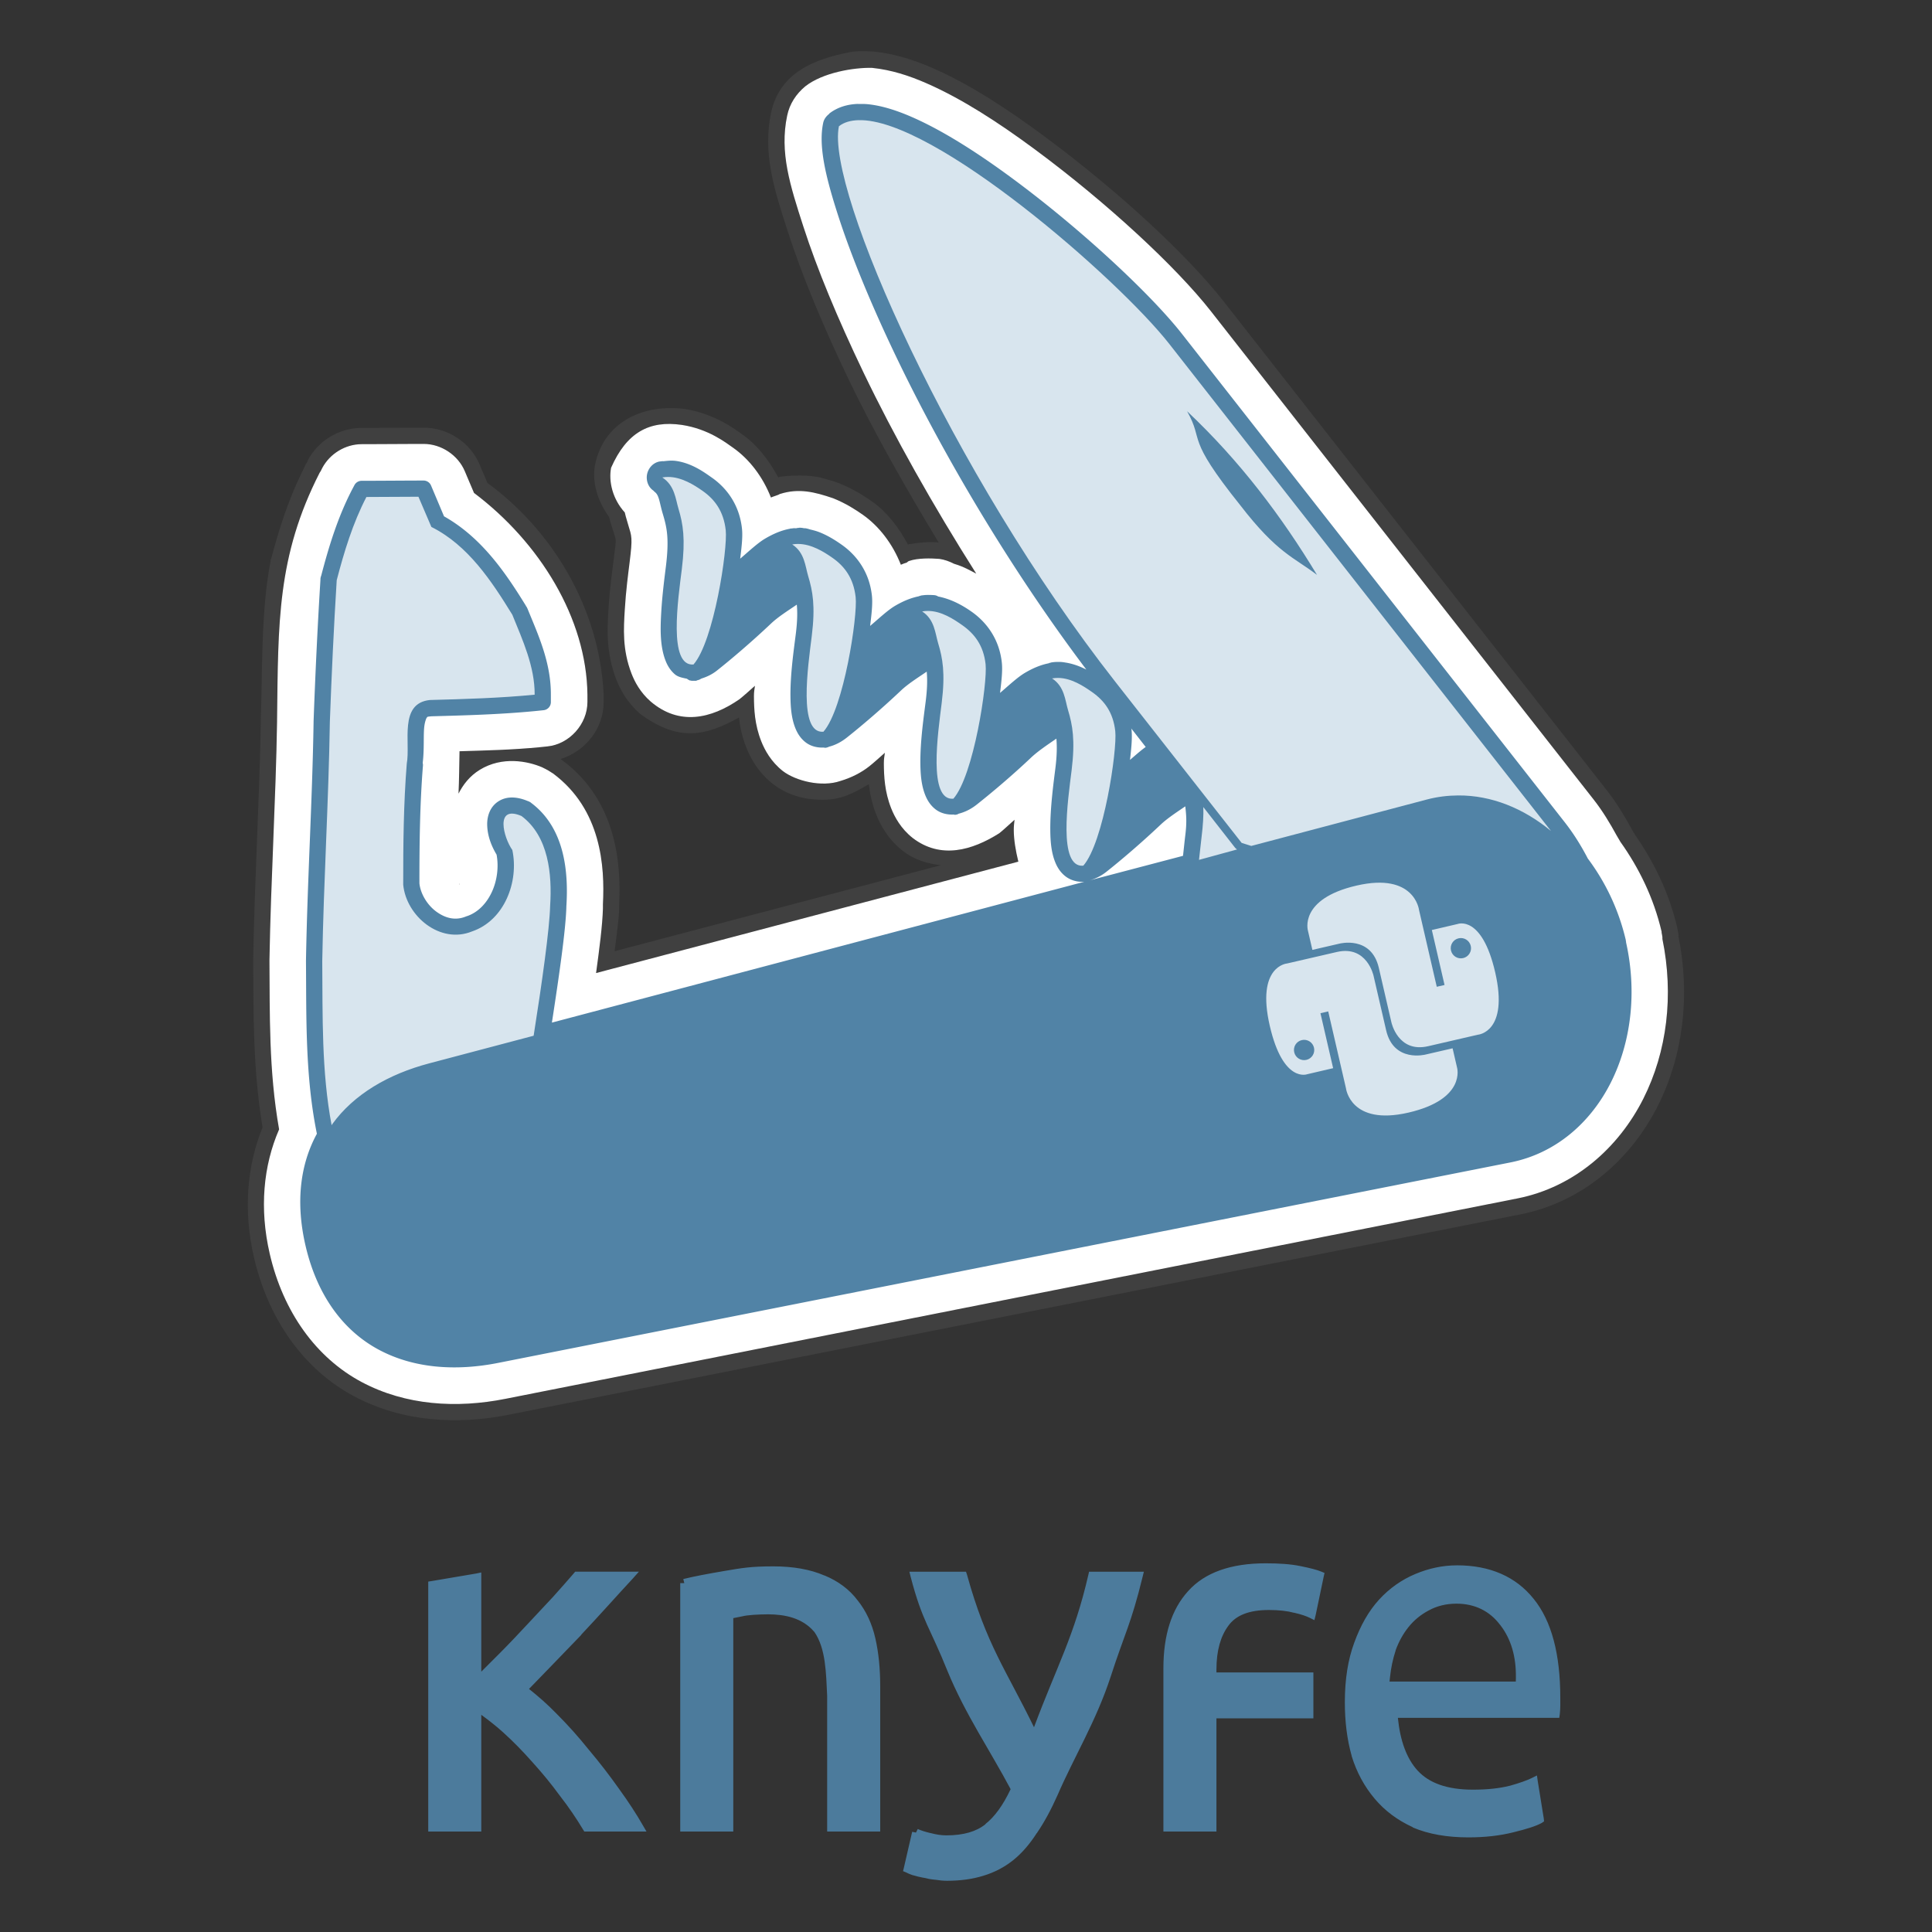 <?xml version="1.0" encoding="UTF-8" standalone="no"?>
<!-- Created with Inkscape (http://www.inkscape.org/) -->

<svg
   xmlns:dc="http://purl.org/dc/elements/1.1/"
   xmlns:cc="http://creativecommons.org/ns#"
   xmlns:rdf="http://www.w3.org/1999/02/22-rdf-syntax-ns#"
   xmlns:svg="http://www.w3.org/2000/svg"
   xmlns="http://www.w3.org/2000/svg"
   xmlns:sodipodi="http://sodipodi.sourceforge.net/DTD/sodipodi-0.dtd"
   xmlns:inkscape="http://www.inkscape.org/namespaces/inkscape"
   width="256"
   height="256"
   id="svg2"
   version="1.1"
   inkscape:version="0.48.3.1 r9886"
   sodipodi:docname="New document 1">
  <rect width="100%" height="100%" fill="#333333" stroke="none"/>
  <defs
     id="defs4">
	
	
	
	
	
	
	
	
	
	
	
	
	
	
	
	
	
	
	
	
	
<clipPath
   clipPathUnits="userSpaceOnUse"
   id="clipPath5173">
  <path
     style="font-size:medium;font-style:normal;font-variant:normal;font-weight:normal;font-stretch:normal;text-indent:0;text-align:start;text-decoration:none;line-height:normal;letter-spacing:normal;word-spacing:normal;text-transform:none;direction:ltr;block-progression:tb;writing-mode:lr-tb;text-anchor:start;baseline-shift:baseline;color:#000000;fill:#3f6782;fill-opacity:1;fill-rule:nonzero;stroke:none;stroke-width:2;marker:none;visibility:visible;display:inline;overflow:visible;enable-background:accumulate;font-family:Sans;-inkscape-font-specification:Sans"
     d="m 544.97,331.919 c -1.364,0.044 -2.627,0.384 -3.646,1.19 -0.234,0.177 -0.401,0.442 -0.461,0.729 -0.625,2.957 0.307,7.416 2.226,13.357 1.919,5.941 4.926,13.251 8.751,21.226 7.651,15.949 18.637,34.601 31.052,50.436 l 7.254,9.289 c -1.667,1.036 -3.715,2.787 -5.796,4.76 0.16,-0.966 0.391,-2.021 0.499,-2.879 0.25,-1.979 0.346,-3.52 0.23,-4.568 -0.348,-3.163 -1.926,-5.342 -3.992,-6.794 -1.174,-0.825 -2.922,-1.973 -5.028,-2.265 -0.102,-0.013 -0.33,-0.063 -0.576,-0.077 -0.048,-0.003 -0.061,4.7e-4 -0.115,0 -0.639,-0.032 -0.998,0.077 -0.998,0.077 a 1.228,1.228 0 0 0 -0.23,0.038 c -1.067,0.197 -2.123,0.667 -3.339,1.382 -1.711,1.006 -3.911,2.874 -6.103,4.951 0.16,-0.966 0.391,-2.021 0.499,-2.879 0.25,-1.979 0.384,-3.52 0.269,-4.568 -0.348,-3.163 -1.964,-5.38 -4.03,-6.832 -1.174,-0.825 -2.883,-1.934 -4.99,-2.226 a 1.228,1.228 0 0 0 -0.038,-0.038 c -0.1,-0.013 -0.296,-0.025 -0.537,-0.038 -0.051,-0.003 -0.057,4.9e-4 -0.115,0 -0.644,-0.034 -1.036,0.077 -1.036,0.077 a 1.228,1.228 0 0 0 -0.192,0.038 c -1.067,0.197 -2.161,0.667 -3.378,1.382 -1.711,1.006 -3.911,2.836 -6.103,4.913 0.159,-0.96 0.391,-2.026 0.499,-2.879 0.25,-1.979 0.384,-3.482 0.269,-4.529 -0.348,-3.163 -1.964,-5.38 -4.03,-6.832 -0.812,-0.571 -1.87,-1.232 -3.109,-1.727 -0.409,-0.164 -0.825,-0.289 -1.228,-0.384 -0.191,-0.045 -0.396,-0.118 -0.653,-0.154 a 1.228,1.228 0 0 0 -0.038,0 c -0.122,-0.015 -0.323,-0.074 -0.653,-0.077 l 0,0.038 c -0.639,-0.032 -0.998,0.077 -0.998,0.077 a 1.228,1.228 0 0 0 -0.23,0 c -1.067,0.197 -2.161,0.667 -3.378,1.382 -1.711,1.006 -3.911,2.874 -6.103,4.951 0.159,-0.96 0.391,-2.026 0.499,-2.879 0.25,-1.979 0.384,-3.482 0.269,-4.529 -0.348,-3.163 -1.926,-5.38 -3.992,-6.832 -1.133,-0.796 -2.844,-1.994 -4.875,-2.303 -0.532,-0.081 -1.116,-0.022 -1.689,0.038 -0.013,8.9e-4 -0.025,-8.7e-4 -0.038,0 -0.143,0.016 -0.277,-0.027 -0.422,0 a 1.228,1.228 0 0 0 -0.422,2.265 c 0.007,0.006 0.031,-0.006 0.038,0 1.323,0.896 1.315,2.354 1.842,4.107 0.653,2.172 1.049,4.134 0.499,8.559 -0.21,1.688 -0.545,4.213 -0.691,6.717 -0.146,2.504 -0.154,4.96 0.576,6.832 0.228,0.585 0.536,1.137 1.036,1.574 0.5,0.437 1.184,0.696 1.881,0.691 -0.069,5.1e-4 0.027,0.021 0.269,0 a 1.228,1.228 0 0 0 0.115,0 c 1.4e-4,-3e-5 0.086,-0.049 0.154,-0.077 0.044,-0.007 0.013,0.015 0.077,0 0.091,-0.021 0.177,-0.126 0.269,-0.154 0.676,-0.202 1.35,-0.494 2.034,-1.036 2.099,-1.661 5.129,-4.218 8.137,-7.063 1.577,-1.492 3.569,-2.842 5.642,-4.184 0.359,1.682 0.566,3.513 0.154,6.832 -0.28,2.252 -0.835,5.984 -0.806,9.212 0.015,1.614 0.158,3.128 0.653,4.376 0.247,0.624 0.594,1.212 1.151,1.65 0.557,0.438 1.327,0.641 2.073,0.576 a 1.228,1.228 0 0 0 0.038,0 c 0.171,-0.019 0.242,-0.058 0.307,-0.077 0.765,-0.177 1.526,-0.575 2.303,-1.19 2.099,-1.661 5.129,-4.218 8.137,-7.063 1.577,-1.492 3.569,-2.842 5.642,-4.184 0.359,1.682 0.566,3.552 0.154,6.871 -0.28,2.252 -0.835,5.984 -0.806,9.212 0.015,1.614 0.158,3.089 0.653,4.337 0.247,0.624 0.594,1.212 1.151,1.65 0.557,0.438 1.327,0.641 2.073,0.576 a 1.228,1.228 0 0 0 0.038,0 c 0.15,-0.017 0.207,-0.059 0.269,-0.077 0.765,-0.177 1.564,-0.575 2.341,-1.19 2.099,-1.661 5.129,-4.179 8.137,-7.024 1.578,-1.493 3.568,-2.88 5.642,-4.222 0.359,1.682 0.528,3.552 0.115,6.871 -0.28,2.252 -0.797,5.984 -0.768,9.212 0.015,1.614 0.158,3.089 0.653,4.337 0.247,0.624 0.594,1.212 1.151,1.65 0.557,0.438 1.327,0.679 2.073,0.614 0.171,-0.019 0.242,-0.058 0.307,-0.077 0.765,-0.177 1.526,-0.575 2.303,-1.19 2.099,-1.661 5.129,-4.218 8.137,-7.063 1.53,-1.447 3.48,-2.767 5.489,-4.069 l 0.269,0.384 c 0.286,1.558 0.41,3.343 0.038,6.333 -0.13,1.044 -0.307,2.433 -0.461,3.915 l -98.031,25.909 c 1.231,-7.843 2.327,-15.586 2.418,-19.23 1.8e-4,-0.007 -1.8e-4,-0.031 0,-0.038 0.315,-4.9 -0.182,-11.148 -4.836,-14.624 l -0.115,-0.077 -0.154,-0.077 c -1.197,-0.508 -2.291,-0.649 -3.224,-0.077 -0.933,0.572 -1.194,1.602 -1.19,2.457 0.007,1.554 0.642,3.1 1.382,4.261 0.864,4.226 -1.135,9.412 -5.297,10.824 l -0.038,0 -0.038,0.038 c -1.968,0.802 -3.972,0.328 -5.642,-0.883 -1.671,-1.211 -2.875,-3.192 -3.071,-5.182 -0.006,-6.055 0.059,-12.081 0.537,-18.079 l -0.038,0 c 0.327,-1.932 0.048,-4.112 0.23,-5.796 0.093,-0.859 0.271,-1.549 0.576,-1.958 0.305,-0.409 0.691,-0.671 1.612,-0.768 5.268,-0.141 10.545,-0.287 15.852,-0.806 l 1.113,-0.115 0,-1.113 c 0.024,-4.608 -1.902,-8.723 -3.455,-12.551 l -0.038,-0.077 -0.077,-0.115 c -3.082,-5.007 -6.668,-10.415 -12.321,-13.434 l -1.804,-4.261 -0.307,-0.729 -0.806,0 c -2.615,0.008 -5.253,0.03 -7.869,0.038 l -0.729,0 -0.345,0.653 c -2.131,4.113 -3.473,8.506 -4.606,12.858 l -0.038,0.115 0,0.115 c -0.442,7.131 -0.774,14.275 -1.036,21.418 l 0,0.038 c -0.187,12.042 -0.94,24.079 -1.152,36.195 l 0,0.038 c 0.075,8.656 -0.163,17.574 1.689,26.293 -2.516,4.365 -3.316,9.881 -1.804,16.428 1.702,7.373 5.496,12.303 10.479,14.969 4.982,2.667 11.046,3.106 17.234,1.881 l 153.111,-30.323 c 12.79,-2.532 19.91,-17.343 16.505,-32.088 l 0,-0.077 c -1.062,-4.553 -3.057,-8.64 -5.642,-12.052 -0.945,-1.813 -2.046,-3.598 -3.378,-5.297 l -57.882,-73.849 c -4.43,-5.65 -14.856,-15.474 -25.333,-23.222 -5.238,-3.874 -10.459,-7.219 -15.008,-9.212 -2.274,-0.997 -4.387,-1.645 -6.295,-1.842 -0.477,-0.05 -0.927,-0.053 -1.382,-0.038 z"
     id="path5175"
     inkscape:connector-curvature="0" />
</clipPath>
<filter
   inkscape:collect="always"
   id="filter5197"
   color-interpolation-filters="sRGB">
  <feGaussianBlur
     inkscape:collect="always"
     stdDeviation="3.876"
     id="feGaussianBlur5199" />
</filter>
</defs>
  <sodipodi:namedview
     id="base"
     pagecolor="#ffffff"
     bordercolor="#666666"
     borderopacity="1.0"
     inkscape:pageopacity="0.0"
     inkscape:pageshadow="2"
     inkscape:zoom="1.979899"
     inkscape:cx="192.22464"
     inkscape:cy="104.92293"
     inkscape:document-units="px"
     inkscape:current-layer="layer1"
     showgrid="false"
     showguides="true"
     inkscape:guide-bbox="true"
     inkscape:object-nodes="true"
     fit-margin-top="0"
     fit-margin-left="0"
     fit-margin-right="0"
     fit-margin-bottom="0"
     inkscape:window-width="1920"
     inkscape:window-height="1030"
     inkscape:window-x="0"
     inkscape:window-y="26"
     inkscape:window-maximized="1" />
  <g
     inkscape:label="Layer 1"
     inkscape:groupmode="layer"
     id="layer1"
     transform="translate(-189.404,-364.522)">
    <g
       transform="matrix(0.058,0.253,-0.253,0.058,392.559,456.242)"
       id="g4937"
       style="fill:#d8e5ee;fill-opacity:1;stroke:none" />
    <path
       style="font-size:medium;font-style:normal;font-variant:normal;font-weight:normal;font-stretch:normal;text-indent:0;text-align:start;text-decoration:none;line-height:normal;letter-spacing:normal;word-spacing:normal;text-transform:none;direction:ltr;block-progression:tb;writing-mode:lr-tb;text-anchor:start;baseline-shift:baseline;color:#000000;fill:#404040;fill-opacity:1;fill-rule:nonzero;stroke:none;stroke-width:4;marker:none;visibility:visible;display:inline;overflow:visible;enable-background:accumulate;font-family:Sans;-inkscape-font-specification:Sans"
       d="m 302.043,371.432 c -4.702,0.908 -9.279,2.671 -10.457,7.969 -1.167,5.524 0.452,10.367 2.219,15.837 1.843,5.707 4.601,12.373 8.07,19.603 3.29,6.859 7.441,14.191 11.903,21.554 -1.351,-0.094 -2.669,0.015 -3.934,0.235 -0.008,0.002 0.008,0.032 0,0.034 -0.04,0.01 -0.031,-0.01 -0.067,0 -0.018,0.005 -0.017,-0.005 -0.034,0 -0.017,0.005 -0.017,-0.005 -0.034,0 -1.238,-2.288 -2.79,-4.312 -4.741,-5.683 -0.982,-0.69 -2.453,-1.654 -4.371,-2.421 -0.709,-0.283 -1.375,-0.461 -1.95,-0.605 -1.056,-0.394 -3.319,-0.579 -5.85,-0.269 -0.118,0.022 -0.17,0.069 -0.269,0.101 -1.224,-2.279 -2.776,-4.301 -4.741,-5.683 -0.811,-0.57 -3.605,-2.773 -7.7,-3.396 -5.129,-0.662 -10.602,1.467 -11.836,7.397 -0.421,2.256 0.285,4.75 1.849,6.893 0.077,0.343 0.209,0.745 0.471,1.614 0.517,1.72 0.544,0.876 0.135,4.17 -0.175,1.406 -0.522,3.831 -0.672,6.422 -0.137,2.346 -0.409,5.655 1.042,9.381 0.48,1.231 1.394,2.991 3.127,4.506 5.071,3.764 8.698,2.973 13.113,0.505 0.14,1.222 0.411,2.544 0.975,3.968 0.535,1.349 1.521,3.254 3.497,4.808 2.022,1.59 4.368,2.111 6.422,2.118 0.011,9.9e-4 0.023,-9.9e-4 0.034,0 2.609,0.057 4.218,-0.867 6.288,-2.051 0.139,1.237 0.407,2.569 0.975,4.001 0.535,1.349 1.521,3.254 3.497,4.808 1.6,1.259 3.382,1.725 5.077,1.917 l -43.242,11.399 c 0.241,-1.952 0.56,-4.04 0.605,-5.582 7e-5,-0.011 7e-5,-0.022 0,-0.034 8.3e-4,-0.048 1.3e-4,-0.066 0,-0.101 -5e-5,-0.012 7e-5,-0.024 0,-0.034 0.002,-0.097 0.002,-0.107 0,-0.034 7e-5,-0.011 7e-5,-0.022 0,-0.034 9.9e-4,-0.049 -2.8e-4,-0.027 0,-0.067 3.9e-4,-0.06 5.7e-4,-0.086 0,-0.101 -4e-4,-0.01 4.2e-4,-0.089 0,-0.067 7e-5,-0.011 7e-5,-0.022 0,-0.034 0.012,-0.237 0.012,-0.266 0,-0.034 9.9e-4,-0.03 -9.9e-4,-0.071 0,-0.101 0.262,-5.26 -0.295,-13.64 -7.431,-18.998 -0.007,-0.004 0.007,-0.029 0,-0.034 -0.021,-0.016 -0.014,0.014 -0.034,0 -0.246,-0.181 -0.34,-0.232 -0.303,-0.202 3.283,-1.041 5.712,-4.019 5.716,-7.566 l 0,-0.942 c 1.8e-4,-0.032 6e-5,-0.056 0,-0.034 -0.557,-11.707 -7.015,-21.934 -15.4,-28.043 l -0.74,-1.749 -0.269,-0.639 c -1.254,-2.982 -4.197,-4.933 -7.431,-4.943 l -0.706,0 c -0.016,-5e-5 -0.018,-5e-5 -0.034,0 -2.305,0.008 -4.605,0.026 -6.86,0.034 0.011,-3e-5 -0.01,-7e-5 -0.034,0 l -0.605,0 c -2.986,0.007 -5.737,1.683 -7.129,4.304 -9e-5,0.011 -9e-5,0.022 0,0.034 l -0.101,0.235 -0.034,0.067 c -0.035,0.033 -0.068,0.066 -0.101,0.101 -0.037,0.065 -0.071,0.133 -0.101,0.202 -0.026,0.066 -0.048,0.133 -0.067,0.202 -2.141,4.183 -3.429,8.354 -4.439,12.172 -0.011,0.011 -0.022,0.022 -0.034,0.034 -0.011,0.042 -0.022,0.092 -0.034,0.135 -0.012,0.033 -0.023,0.067 -0.034,0.101 l 0.034,0 c -1.306,6.568 -1.087,14.957 -1.311,20.982 -7e-4,0.022 1.4e-4,0.045 0,0.067 -2e-4,0.034 -9.9e-4,0.067 0,0.101 -8e-5,0.034 -3.7e-4,0.067 0,0.101 1.3e-4,0.011 -1.7e-4,0.023 0,0.034 l 0,0.034 c -0.163,10.264 -0.82,20.755 -1.009,31.574 -3.3e-4,0.037 -2e-4,0.097 0,0.135 l 0,0.034 c -5e-5,0.016 -5e-5,0.018 0,0.034 -8e-5,0.011 -8e-5,0.022 0,0.034 0.058,6.628 -0.068,14.106 1.244,21.957 -2.083,5.131 -2.565,11.06 -1.143,17.216 1.915,8.294 6.662,14.886 13.215,18.393 6.429,3.441 13.708,3.828 20.478,2.488 l 134.129,-26.564 c 8.289,-1.641 14.671,-7.37 18.191,-14.358 3.372,-6.695 4.341,-14.654 2.724,-22.563 l 0.034,0 c -0.002,-0.02 0.002,-0.012 0,-0.034 9e-5,-0.011 9e-5,-0.022 0,-0.034 -0.025,-0.22 -0.068,-0.373 -0.101,-0.538 -4.2e-4,-0.011 5.5e-4,-0.022 0,-0.034 -0.002,-0.01 0.002,-0.024 0,-0.034 -0.009,-0.057 -0.02,-0.113 -0.034,-0.168 -0.008,-0.068 -0.019,-0.135 -0.034,-0.202 -1.095,-4.692 -3.146,-8.832 -5.683,-12.441 l 0.034,0 c 0.032,0.06 0.003,0.027 -0.067,-0.101 -0.041,-0.074 -0.062,-0.066 -0.101,-0.135 -0.163,-0.282 -0.322,-0.58 -0.336,-0.605 -0.893,-1.628 -1.916,-3.327 -3.262,-5.044 l -50.707,-64.695 c -4.832,-6.163 -14.017,-14.666 -23.739,-21.856 -4.858,-3.592 -9.801,-6.853 -14.728,-9.012 -2.486,-1.089 -5.046,-1.927 -7.868,-2.219 -1.114,-0.056 -2.127,-0.117 -3.161,0.067 z m 2.925,2.085 c 2.537,0.263 4.869,1.017 7.229,2.051 4.686,2.053 9.535,5.201 14.324,8.743 9.588,7.091 18.736,15.586 23.336,21.453 l 50.707,64.695 c 1.238,1.579 2.189,3.188 3.06,4.775 0.103,0.188 0.282,0.459 0.437,0.74 0.013,0.025 0.021,0.042 0.034,0.067 2.468,3.462 4.436,7.457 5.481,11.937 9.9e-4,0.022 9.9e-4,0.045 0,0.067 9.9e-4,0.022 9.9e-4,0.045 0,0.067 0.04,0.188 0.079,0.381 0.101,0.572 9.9e-4,0.011 -9.9e-4,0.023 0,0.034 0.015,0.102 0.002,0.182 0,0.202 1.536,7.477 0.62,14.946 -2.522,21.184 -3.264,6.48 -9.12,11.718 -16.678,13.215 L 256.346,549.88 c -6.407,1.269 -13.18,0.897 -19.065,-2.253 -5.947,-3.183 -10.342,-9.199 -12.139,-16.981 -1.381,-5.981 -0.851,-11.663 1.244,-16.476 -1.388,-7.827 -1.218,-15.397 -1.278,-22.26 -4e-5,-0.012 -4e-5,-0.021 0,-0.034 l 0,-0.034 c -3.4e-4,-0.037 -3.4e-4,-0.064 0,-0.101 0.188,-10.767 0.846,-21.265 1.009,-31.608 l 0,-0.034 c -4e-5,-0.012 -4e-5,-0.021 0,-0.034 -9.6e-4,-0.062 -9.6e-4,-0.107 0,-0.168 -3.5e-4,-0.011 -3.5e-4,-0.022 0,-0.034 0.16,-12.855 -0.01,-21.627 5.649,-32.717 0.011,-0.012 0.022,-0.023 0.034,-0.034 l 0,-0.034 c 0.011,-0.012 0.022,-0.023 0.034,-0.034 l 0.034,-0.034 0.235,-0.471 c 1.007,-1.898 3.063,-3.156 5.212,-3.161 l 0.605,0 c 0.014,-4e-5 0.026,3e-5 0.034,0 2.262,-0.008 4.561,-0.026 6.86,-0.034 0.012,-5e-5 0.021,-5e-5 0.034,0 l 0.706,0 c 2.328,0.008 4.545,1.485 5.447,3.632 l 0.269,0.639 0.942,2.219 c 8.715,6.567 14.92,16.632 15.03,26.732 -2e-5,0.008 10e-5,0.017 0,0.034 l 0,0.942 c -0.004,2.936 -2.391,5.591 -5.313,5.884 l -0.975,0.101 c -3.654,0.357 -7.189,0.434 -10.659,0.538 -0.041,1.792 -0.051,3.856 -0.134,5.615 0.593,-1.162 1.451,-2.318 2.825,-3.161 2.96,-1.815 6.318,-1.152 8.238,-0.336 0.112,0.046 0.227,0.115 0.336,0.168 l 0.135,0.067 c 0.217,0.11 0.437,0.234 0.639,0.37 l 0.101,0.067 c 0.088,0.059 0.184,0.104 0.269,0.168 6.384,4.768 6.851,12.298 6.591,17.317 -5.3e-4,0.011 5.5e-4,0.023 0,0.034 4.4e-4,0.048 3.6e-4,0.017 0,0.034 -9.9e-4,0.021 9.9e-4,0.047 0,0.067 -9.9e-4,0.054 0.002,0.139 0,0.235 -3.3e-4,0.014 3.7e-4,0.019 0,0.034 3.6e-4,0.011 3.6e-4,0.022 0,0.034 3.5e-4,0.029 9.9e-4,0.073 0,0.135 -0.065,2.226 -0.462,5.287 -0.908,8.541 l 55.952,-14.761 c -0.358,-1.467 -0.594,-2.89 -0.605,-4.136 -0.005,-0.573 0.054,-0.975 0.101,-1.412 -0.72,0.636 -1.468,1.347 -2.018,1.782 -3.613,2.286 -7.765,3.464 -11.466,0.639 -1.574,-1.238 -2.411,-2.805 -2.858,-3.934 -0.874,-2.205 -0.96,-4.234 -0.975,-5.952 -0.005,-0.585 0.08,-0.977 0.135,-1.412 -0.724,0.641 -1.49,1.338 -2.051,1.782 -1.051,0.832 -2.359,1.513 -3.833,1.95 -2.491,0.865 -5.912,0.002 -7.633,-1.311 -1.574,-1.238 -2.411,-2.805 -2.858,-3.934 -0.888,-2.24 -0.96,-4.271 -0.975,-5.985 -0.005,-0.572 0.081,-0.953 0.135,-1.379 -0.724,0.641 -1.49,1.338 -2.051,1.782 -3.758,2.601 -7.984,3.536 -11.768,0.302 -1.388,-1.213 -2.121,-2.635 -2.522,-3.665 -1.267,-3.252 -1.046,-6.095 -0.908,-8.474 0.145,-2.489 0.462,-4.86 0.639,-6.288 0.416,-3.349 0.29,-3.407 -0.202,-5.044 -0.276,-0.919 -0.382,-1.323 -0.437,-1.58 -1.619,-1.786 -2.157,-4.088 -1.816,-5.918 2.056,-4.661 5.039,-6.315 9.381,-5.682 3.52,0.536 5.827,2.348 6.792,3.026 2.122,1.491 3.925,3.816 5.01,6.591 0.192,-0.086 0.421,-0.159 0.639,-0.235 l 0.37,-0.135 c 0.031,-0.026 0.065,-0.049 0.101,-0.067 0.022,-9.9e-4 0.045,-9.9e-4 0.067,0 -3.5e-4,-0.011 -3.5e-4,-0.022 0,-0.034 0,0 0.03,9.9e-4 0.034,0 2.483,-0.786 4.565,-0.268 7.027,0.571 1.693,0.677 3.007,1.534 3.934,2.186 2.116,1.487 3.946,3.815 5.044,6.624 0.246,-0.107 0.513,-0.206 0.807,-0.303 0.011,-0.012 0.022,-0.023 0.034,-0.034 0.07,-0.081 0.165,-0.141 0.269,-0.168 1.155,-0.399 2.863,-0.358 4.001,-0.269 0.664,0.096 1.323,0.328 1.917,0.639 0.031,0.016 0.07,0.017 0.101,0.034 1.237,0.374 1.987,0.831 2.858,1.278 -5.737,-9.046 -10.896,-18.223 -14.93,-26.631 -3.438,-7.167 -6.169,-13.761 -7.969,-19.334 -1.767,-5.471 -3.183,-9.848 -2.152,-14.728 0.324,-1.563 1.186,-2.861 2.387,-3.867 2.317,-1.828 6.428,-2.517 8.879,-2.455 z"
       id="path5412"
       inkscape:connector-curvature="0"
       sodipodi:nodetypes="ccssccccccsccccscccsssscccscccsscccccccccsccccccccccccccccccccccccccccccccccccccccccccssccsccccccccccccccccsscccsccsccccccccsccssccccccccccccccccccccccccccccccccccccccccccccccccccccccccccccccsccssscsccccccccsccccccccccsscccc" />
    <path
       style="font-size:medium;font-style:normal;font-variant:normal;font-weight:normal;font-stretch:normal;text-indent:0;text-align:start;text-decoration:none;line-height:normal;letter-spacing:normal;word-spacing:normal;text-transform:none;direction:ltr;block-progression:tb;writing-mode:lr-tb;text-anchor:start;baseline-shift:baseline;color:#000000;fill:#4d4d4d;fill-opacity:1;fill-rule:nonzero;stroke:none;stroke-width:1;marker:none;visibility:visible;display:inline;overflow:visible;enable-background:accumulate;font-family:Sans;-inkscape-font-specification:Sans"
       d="m 300.227,467.129 c -4.5e-4,2.4e-4 0.06,-0.031 0.067,-0.034 a 0.538,0.538 0 0 0 -0.067,0.034 z"
       id="path5406"
       inkscape:connector-curvature="0" />
    <path
       style="font-size:medium;font-style:normal;font-variant:normal;font-weight:normal;font-stretch:normal;text-indent:0;text-align:start;text-decoration:none;line-height:normal;letter-spacing:normal;word-spacing:normal;text-transform:none;direction:ltr;block-progression:tb;writing-mode:lr-tb;text-anchor:start;baseline-shift:baseline;color:#000000;fill:#4d4d4d;fill-opacity:1;fill-rule:nonzero;stroke:none;stroke-width:1;marker:none;visibility:visible;display:inline;overflow:visible;enable-background:accumulate;font-family:Sans;-inkscape-font-specification:Sans"
       d="m 249.319,481.621 c -0.037,0.065 -0.011,0.2 0,0.336 -0.021,-0.089 -0.061,-0.149 -0.034,-0.235 0.054,-0.174 0.093,-0.205 0.034,-0.101 z"
       id="path5400"
       inkscape:connector-curvature="0" />
    <path
       style="font-size:medium;font-style:normal;font-variant:normal;font-weight:normal;font-stretch:normal;text-indent:0;text-align:start;text-decoration:none;line-height:normal;letter-spacing:normal;word-spacing:normal;text-transform:none;direction:ltr;block-progression:tb;writing-mode:lr-tb;text-anchor:start;baseline-shift:baseline;color:#000000;fill:#ffffff;fill-opacity:1;fill-rule:nonzero;stroke:none;stroke-width:4;marker:none;visibility:visible;display:inline;overflow:visible;enable-background:accumulate;font-family:Sans;-inkscape-font-specification:Sans"
       d="m 304.969,373.516 c 2.537,0.263 4.869,1.017 7.229,2.051 4.686,2.053 9.535,5.201 14.324,8.743 9.588,7.091 18.736,15.586 23.336,21.453 l 50.707,64.695 c 1.238,1.579 2.189,3.188 3.06,4.775 0.103,0.188 0.282,0.459 0.437,0.74 0.013,0.025 0.021,0.042 0.034,0.067 2.468,3.462 4.436,7.457 5.481,11.937 9.9e-4,0.022 9.9e-4,0.045 0,0.067 9.9e-4,0.022 9.9e-4,0.045 0,0.067 0.04,0.188 0.079,0.381 0.101,0.572 9.9e-4,0.011 -9.9e-4,0.023 0,0.034 0.015,0.102 0.002,0.182 0,0.202 1.536,7.477 0.62,14.946 -2.522,21.184 -3.264,6.48 -9.12,11.718 -16.678,13.215 L 256.346,549.88 c -6.407,1.269 -13.18,0.897 -19.065,-2.253 -5.947,-3.183 -10.342,-9.199 -12.139,-16.981 -1.381,-5.981 -0.851,-11.663 1.244,-16.476 -1.388,-7.827 -1.218,-15.397 -1.278,-22.26 -4e-5,-0.012 -4e-5,-0.021 0,-0.034 l 0,-0.034 c -3.4e-4,-0.037 -3.4e-4,-0.064 0,-0.101 0.188,-10.767 0.846,-21.265 1.009,-31.608 l 0,-0.034 c -4e-5,-0.012 -4e-5,-0.021 0,-0.034 -9.6e-4,-0.062 -9.6e-4,-0.107 0,-0.168 -3.5e-4,-0.011 -3.5e-4,-0.022 0,-0.034 0.16,-12.855 -0.01,-21.627 5.649,-32.717 0.011,-0.012 0.022,-0.023 0.034,-0.034 l 0,-0.034 c 0.011,-0.012 0.022,-0.023 0.034,-0.034 l 0.034,-0.034 0.235,-0.471 c 1.007,-1.898 3.063,-3.156 5.212,-3.161 l 0.605,0 c 0.014,-4e-5 0.026,3e-5 0.034,0 2.262,-0.008 4.561,-0.026 6.86,-0.034 0.012,-5e-5 0.021,-5e-5 0.034,0 l 0.706,0 c 2.328,0.008 4.545,1.485 5.447,3.632 l 0.269,0.639 0.942,2.219 c 8.715,6.567 14.92,16.632 15.03,26.732 -2e-5,0.008 10e-5,0.017 0,0.034 l 0,0.942 c -0.004,2.936 -2.391,5.591 -5.313,5.884 l -0.975,0.101 c -3.654,0.357 -7.189,0.434 -10.659,0.538 -0.041,1.792 -0.051,3.856 -0.134,5.615 0.593,-1.162 1.451,-2.318 2.825,-3.161 2.96,-1.815 6.318,-1.152 8.238,-0.336 0.112,0.046 0.227,0.115 0.336,0.168 l 0.135,0.067 c 0.217,0.11 0.437,0.234 0.639,0.37 l 0.101,0.067 c 0.088,0.059 0.184,0.104 0.269,0.168 6.384,4.768 6.851,12.298 6.591,17.317 -5.3e-4,0.011 5.5e-4,0.023 0,0.034 4.4e-4,0.048 3.6e-4,0.017 0,0.034 -9.9e-4,0.021 9.9e-4,0.047 0,0.067 -9.9e-4,0.054 0.002,0.139 0,0.235 -3.3e-4,0.014 3.7e-4,0.019 0,0.034 3.6e-4,0.011 3.6e-4,0.022 0,0.034 3.5e-4,0.029 9.9e-4,0.073 0,0.135 -0.065,2.226 -0.462,5.287 -0.908,8.541 l 55.952,-14.761 c -0.358,-1.467 -0.594,-2.89 -0.605,-4.136 -0.005,-0.573 0.054,-0.975 0.101,-1.412 -0.72,0.636 -1.468,1.347 -2.018,1.782 -3.613,2.286 -7.765,3.464 -11.466,0.639 -1.574,-1.238 -2.411,-2.805 -2.858,-3.934 -0.874,-2.205 -0.96,-4.234 -0.975,-5.952 -0.005,-0.585 0.08,-0.977 0.135,-1.412 -0.724,0.641 -1.49,1.338 -2.051,1.782 -1.051,0.832 -2.359,1.513 -3.833,1.95 -2.491,0.865 -5.912,0.002 -7.633,-1.311 -1.574,-1.238 -2.411,-2.805 -2.858,-3.934 -0.888,-2.24 -0.96,-4.271 -0.975,-5.985 -0.005,-0.572 0.081,-0.953 0.135,-1.379 -0.724,0.641 -1.49,1.338 -2.051,1.782 -3.758,2.601 -7.984,3.536 -11.768,0.302 -1.388,-1.213 -2.121,-2.635 -2.522,-3.665 -1.267,-3.252 -1.046,-6.095 -0.908,-8.474 0.145,-2.489 0.462,-4.86 0.639,-6.288 0.416,-3.349 0.29,-3.407 -0.202,-5.044 -0.276,-0.919 -0.382,-1.323 -0.437,-1.58 -1.619,-1.786 -2.157,-4.088 -1.816,-5.918 2.056,-4.661 5.039,-6.315 9.381,-5.682 3.52,0.536 5.827,2.348 6.792,3.026 2.122,1.491 3.925,3.816 5.01,6.591 0.192,-0.086 0.421,-0.159 0.639,-0.235 l 0.37,-0.135 c 0.031,-0.026 0.065,-0.049 0.101,-0.067 0.022,-9.9e-4 0.045,-9.9e-4 0.067,0 -3.5e-4,-0.011 -3.5e-4,-0.022 0,-0.034 0,0 0.03,9.9e-4 0.034,0 2.483,-0.786 4.565,-0.268 7.027,0.571 1.693,0.677 3.007,1.534 3.934,2.186 2.116,1.487 3.946,3.815 5.044,6.624 0.246,-0.107 0.513,-0.206 0.807,-0.303 0.011,-0.012 0.022,-0.023 0.034,-0.034 0.07,-0.081 0.165,-0.141 0.269,-0.168 1.155,-0.399 2.863,-0.358 4.001,-0.269 0.664,0.096 1.323,0.328 1.917,0.639 0.031,0.016 0.07,0.017 0.101,0.034 1.237,0.374 1.987,0.831 2.858,1.278 -5.737,-9.046 -10.896,-18.223 -14.93,-26.631 -3.438,-7.167 -6.169,-13.761 -7.969,-19.334 -1.767,-5.471 -3.183,-9.848 -2.152,-14.728 0.324,-1.563 1.186,-2.861 2.387,-3.867 2.317,-1.828 6.428,-2.517 8.879,-2.455 z"
       id="path5446"
       inkscape:connector-curvature="0" />
    <path
       style="font-size:medium;font-style:normal;font-variant:normal;font-weight:normal;font-stretch:normal;text-indent:0;text-align:start;text-decoration:none;line-height:normal;letter-spacing:normal;word-spacing:normal;text-transform:none;direction:ltr;block-progression:tb;writing-mode:lr-tb;text-anchor:start;baseline-shift:baseline;color:#000000;fill:#4d4d4d;fill-opacity:1;fill-rule:nonzero;stroke:none;stroke-width:1;marker:none;visibility:visible;display:inline;overflow:visible;enable-background:accumulate;font-family:Sans;-inkscape-font-specification:Sans"
       d="m 250.227,481.621 0.034,0 c 0.022,0.036 -0.008,0.105 0,0.168 -0.014,-0.064 -0.011,-0.122 -0.034,-0.168 z"
       id="path5371"
       inkscape:connector-curvature="0" />
    <path
       style="font-size:medium;font-style:normal;font-variant:normal;font-weight:normal;font-stretch:normal;text-indent:0;text-align:start;text-decoration:none;line-height:normal;letter-spacing:normal;word-spacing:normal;text-transform:none;direction:ltr;block-progression:tb;writing-mode:lr-tb;text-anchor:start;baseline-shift:baseline;color:#000000;fill:#5183a6;fill-opacity:1;fill-rule:nonzero;stroke:none;stroke-width:2;marker:none;visibility:visible;display:inline;overflow:visible;enable-background:accumulate;font-family:Sans;-inkscape-font-specification:Sans"
       d="m 303.086,378.291 c -1.342,0.043 -2.688,0.409 -3.8,1.278 l 0,0.034 c -0.405,0.316 -0.702,0.706 -0.807,1.211 -0.637,3.017 0.286,7.016 1.984,12.273 1.703,5.272 4.333,11.71 7.7,18.729 6.277,13.084 15.16,28.134 25.185,41.426 -0.819,-0.412 -1.786,-0.793 -2.858,-0.942 0.062,0.008 -0.245,-0.05 -0.572,-0.067 -0.057,-0.003 -0.078,-5.5e-4 -0.101,0 -0.015,3.5e-4 -0.064,2e-5 -0.067,0 -0.315,-0.011 -0.613,0.008 -0.807,0.034 -0.105,0.015 -0.169,0.019 -0.235,0.034 -0.051,0.011 -0.079,0.027 -0.101,0.034 -0.007,0.002 -0.034,0 -0.034,0 -0.034,0.007 -0.067,0.026 -0.101,0.034 -0.022,0.005 -0.046,-0.005 -0.067,0 l 0,0.034 c -1.083,0.212 -2.096,0.632 -3.194,1.278 -0.979,0.576 -2.173,1.701 -3.295,2.656 0.2,-1.619 0.352,-2.974 0.235,-4.035 -0.339,-3.077 -1.986,-5.309 -4.001,-6.725 -0.983,-0.691 -2.522,-1.642 -4.439,-2.018 a 1.076,1.076 0 0 0 -0.437,-0.168 c -0.177,-0.022 -0.324,-0.022 -0.538,-0.034 -0.054,-0.002 -0.078,-4.9e-4 -0.101,0 -0.015,3.3e-4 -0.062,5e-5 -0.067,0 -0.319,-0.012 -0.609,0.008 -0.807,0.034 -0.107,0.014 -0.203,0.02 -0.269,0.034 -0.066,0.014 -0.135,0.034 -0.135,0.034 -0.024,0.004 -0.044,0.028 -0.067,0.034 -0.032,0.008 -0.069,-0.009 -0.101,0 l 0,0.034 c -1.07,0.214 -2.097,0.633 -3.194,1.278 -0.976,0.574 -2.168,1.706 -3.295,2.656 0.203,-1.634 0.353,-2.969 0.235,-4.035 -0.339,-3.077 -1.986,-5.309 -4.001,-6.725 -0.751,-0.528 -1.729,-1.17 -2.925,-1.648 -0.416,-0.166 -0.847,-0.276 -1.244,-0.37 -0.082,-0.019 -0.327,-0.12 -0.672,-0.168 a 1.076,1.076 0 0 0 -0.034,0 c 0.016,0.002 -0.121,0.003 -0.135,0 -0.059,-0.015 -0.237,-0.064 -0.572,-0.067 a 1.076,1.076 0 0 0 -0.202,0.034 1.076,1.076 0 0 0 -0.135,0 c -0.023,8.7e-4 -0.045,0.033 -0.067,0.034 -0.128,0.007 -0.307,-0.013 -0.404,0 -0.105,0.014 -0.169,0.019 -0.235,0.034 -0.045,9.9e-4 -0.09,-0.004 -0.135,0 a 1.076,1.076 0 0 0 -0.101,0.034 c -1.105,0.204 -2.164,0.647 -3.295,1.311 -0.979,0.576 -2.173,1.701 -3.295,2.656 0.2,-1.614 0.352,-2.944 0.235,-4.001 -0.338,-3.068 -1.947,-5.305 -3.968,-6.725 -0.994,-0.699 -2.609,-1.9 -4.708,-2.219 -0.658,-0.1 -1.243,-0.02 -1.748,0.034 0.185,-0.017 0.174,-0.02 -0.034,0 a 1.076,1.076 0 0 0 -0.034,0 c 0.146,-0.016 -0.034,-0.024 -0.404,0.034 -0.031,0.004 2.2e-4,-0.007 -0.034,0 -0.935,0.186 -1.509,0.97 -1.648,1.715 -0.139,0.744 0.104,1.675 0.908,2.186 l 0,0.034 c 0.008,0.003 0.019,0.027 0.034,0.034 0.306,0.225 0.454,0.449 0.605,0.908 0.162,0.49 0.283,1.203 0.538,2.051 0.555,1.846 0.873,3.286 0.404,7.061 -0.183,1.47 -0.474,3.704 -0.605,5.952 -0.13,2.232 -0.184,4.517 0.572,6.456 0.236,0.605 0.6,1.248 1.21,1.782 0.443,0.387 1.038,0.477 1.614,0.605 9e-5,9e-5 0.202,0.134 0.202,0.135 3.3e-4,1.8e-4 0.16,0.088 0.202,0.101 0.042,0.013 0.078,-0.005 0.101,0 0.045,0.01 0.078,0.031 0.101,0.034 0.046,0.007 0.072,-0.002 0.101,0 0.011,2e-5 0.023,9e-5 0.034,0 0.031,9.9e-4 0.069,1.3e-4 0.101,0 a 1.076,1.076 0 0 0 0.067,0 c 0.009,-9.8e-4 0.017,0.003 0.034,0 0.046,-0.002 0.081,0.004 0.135,0 0.022,-3.5e-4 0.045,9.9e-4 0.067,0 a 1.076,1.076 0 0 0 0.101,0 c 0,0 0.071,-0.045 0.135,-0.067 0.051,-0.007 0.104,-0.026 0.135,-0.034 0.066,-0.015 0.051,-0.016 0.101,-0.034 0.108,-0.038 0.15,-0.065 0.202,-0.101 0.035,-0.024 0.116,-0.052 0.135,-0.067 0.642,-0.204 1.341,-0.507 2.018,-1.042 1.864,-1.476 4.532,-3.735 7.196,-6.254 0.914,-0.864 2.18,-1.661 3.396,-2.488 0.092,1.003 0.084,2.141 -0.135,3.901 -0.242,1.944 -0.733,5.246 -0.706,8.205 0.013,1.472 0.122,2.933 0.639,4.237 0.258,0.652 0.66,1.344 1.345,1.883 0.71,0.559 1.613,0.759 2.488,0.706 l 0,0.034 c 0.033,-0.002 0.068,0.003 0.101,0 a 1.076,1.076 0 0 0 0.067,0 c 0.237,-0.026 0.379,-0.1 0.37,-0.101 -9.9e-4,-2.4e-4 0.085,-0.005 0.067,0 l 0,-0.034 c 0.835,-0.207 1.636,-0.616 2.387,-1.211 1.864,-1.476 4.532,-3.735 7.196,-6.254 0.914,-0.864 2.18,-1.661 3.396,-2.488 0.092,1.013 0.084,2.176 -0.135,3.934 -0.242,1.944 -0.733,5.246 -0.706,8.205 0.013,1.472 0.125,2.906 0.639,4.203 0.258,0.652 0.66,1.344 1.345,1.883 0.71,0.559 1.613,0.759 2.488,0.706 l 0,0.034 c 0.033,-0.002 0.068,0.003 0.101,0 a 1.076,1.076 0 0 0 0.067,0 c 0.255,-0.028 0.389,-0.109 0.336,-0.101 -0.01,9.9e-4 0.102,-0.01 0.067,0 l 0,-0.034 c 0.83,-0.205 1.657,-0.605 2.421,-1.211 1.858,-1.471 4.529,-3.698 7.196,-6.221 0.915,-0.865 2.156,-1.69 3.363,-2.522 0.083,1.012 0.085,2.17 -0.135,3.934 -0.243,1.956 -0.699,5.254 -0.672,8.205 0.013,1.472 0.125,2.906 0.639,4.203 0.258,0.652 0.66,1.344 1.345,1.883 0.696,0.547 1.603,0.801 2.522,0.74 l -70.546,18.662 c 0.952,-6.176 1.841,-12.317 1.917,-15.367 0.002,-0.099 0.002,-0.121 0,-0.034 0.281,-4.42 -0.142,-10.334 -4.674,-13.719 a 1.076,1.076 0 0 0 -0.034,-0.034 l -0.101,-0.067 a 1.076,1.076 0 0 0 -0.135,-0.067 l -0.135,-0.067 a 1.076,1.076 0 0 0 -0.034,0 c -1.2,-0.51 -2.629,-0.739 -3.833,0 -1.232,0.756 -1.551,2.089 -1.547,3.06 0.008,1.537 0.578,2.922 1.244,4.035 0.301,1.585 0.083,3.4 -0.605,4.909 -0.691,1.515 -1.804,2.708 -3.262,3.228 a 1.076,1.076 0 0 0 -0.202,0.067 c -1.35,0.55 -2.66,0.26 -3.901,-0.639 -1.211,-0.877 -2.116,-2.382 -2.253,-3.766 -0.003,-5.262 0.058,-10.465 0.471,-15.636 a 1.076,1.076 0 0 0 -0.034,-0.303 1.076,1.076 0 0 0 0,-0.034 c 0.222,-1.773 0.076,-3.58 0.202,-4.741 0.072,-0.667 0.262,-1.123 0.303,-1.177 0.138,-0.185 0.002,-0.169 0.639,-0.235 4.594,-0.123 9.211,-0.249 13.887,-0.706 l 0.975,-0.101 a 1.076,1.076 0 0 0 0.975,-1.076 l 0,-0.975 c 0.023,-4.34 -1.749,-8.084 -3.094,-11.399 a 1.076,1.076 0 0 0 -0.034,-0.067 l -0.034,-0.067 a 1.076,1.076 0 0 0 -0.067,-0.135 l -0.067,-0.067 c -0.004,-0.008 0.004,-0.026 0,-0.034 -2.647,-4.299 -5.829,-9.037 -10.861,-11.87 l -1.446,-3.43 -0.269,-0.639 a 1.076,1.076 0 0 0 -0.975,-0.672 l -0.706,0 c -2.294,0.008 -4.605,0.026 -6.893,0.034 l -0.639,0 a 1.076,1.076 0 0 0 -0.942,0.572 l -0.303,0.572 c -1.915,3.694 -3.106,7.613 -4.102,11.433 -0.007,0.024 -0.028,0.044 -0.034,0.067 l 0,0.034 a 1.076,1.076 0 0 0 -0.067,0.337 l 0,0.034 0,0.067 c -0.386,6.236 -0.679,12.487 -0.908,18.729 a 1.076,1.076 0 0 0 0,0.034 l 0,0.034 c -0.165,10.504 -0.823,21.04 -1.009,31.675 a 1.076,1.076 0 0 0 0,0.034 l 0,0.034 c 0.064,7.428 -0.12,15.194 1.446,22.865 -2.193,4.021 -2.847,9.019 -1.513,14.795 1.547,6.698 5.067,11.331 9.718,13.82 4.642,2.484 10.204,2.857 15.804,1.749 l 134.131,-26.564 c 5.957,-1.179 10.606,-5.213 13.316,-10.592 2.678,-5.316 3.49,-11.944 2.018,-18.561 -0.005,-0.022 0.005,-0.045 0,-0.067 a 1.076,1.076 0 0 0 -0.034,-0.168 1.076,1.076 0 0 0 0,-0.067 c -0.953,-4.087 -2.733,-7.745 -5.044,-10.827 -0.022,-0.043 -0.045,-0.091 -0.067,-0.135 -0.838,-1.591 -1.809,-3.165 -2.993,-4.674 l -50.707,-64.695 c -4.013,-5.118 -13.141,-13.702 -22.394,-20.545 -4.626,-3.421 -9.236,-6.369 -13.349,-8.171 -2.06,-0.903 -4.021,-1.525 -5.851,-1.715 -0.397,-0.041 -0.751,-0.04 -1.11,-0.034 -0.043,7.2e-4 -0.091,-9.9e-4 -0.135,0 a 1.076,1.076 0 0 0 -0.101,0 z m 36.214,82.752 1.917,2.455 c -0.66,0.467 -1.375,1.111 -2.085,1.715 0.198,-1.632 0.316,-2.999 0.202,-4.035 -0.005,-0.051 -0.027,-0.084 -0.034,-0.135 z m 7.162,10.323 c 0.107,1.041 0.232,1.966 0,3.833 -0.089,0.716 -0.191,1.728 -0.303,2.724 l -12.408,3.262 c 0.783,-0.219 1.544,-0.582 2.253,-1.143 1.864,-1.476 4.532,-3.735 7.196,-6.254 0.877,-0.83 2.088,-1.621 3.262,-2.421 z"
       id="path5048"
       inkscape:connector-curvature="0" />
    <path
       id="path4931"
       style="fill:#d8e5ee;fill-opacity:1;stroke:none"
       d="m 277.934,427.72 c -0.253,-3.8e-4 -0.516,0.02 -0.773,0.067 1.652,1.074 1.752,2.841 2.152,4.17 0.595,1.977 0.932,3.984 0.437,7.969 -0.495,3.985 -1.825,12.938 1.547,12.643 2.703,-3.076 4.545,-15.295 4.27,-17.788 -0.274,-2.492 -1.434,-4.07 -3.06,-5.212 -1.127,-0.792 -2.799,-1.847 -4.573,-1.849 z m 17.216,8.877 c -0.253,-3.8e-4 -0.516,0.02 -0.773,0.067 1.652,1.074 1.719,2.874 2.118,4.203 0.595,1.977 0.966,3.95 0.471,7.936 -0.495,3.985 -1.825,12.972 1.547,12.677 2.703,-3.076 4.545,-15.329 4.27,-17.821 -0.274,-2.492 -1.434,-4.07 -3.06,-5.212 -1.127,-0.792 -2.799,-1.847 -4.573,-1.849 z m 17.216,8.877 c -0.253,-3.8e-4 -0.516,0.02 -0.773,0.067 1.652,1.074 1.719,2.874 2.118,4.203 0.595,1.977 0.966,3.95 0.471,7.936 -0.495,3.985 -1.825,12.972 1.547,12.677 2.703,-3.076 4.545,-15.329 4.27,-17.821 -0.274,-2.492 -1.468,-4.036 -3.094,-5.178 -1.127,-0.792 -2.765,-1.88 -4.539,-1.883 z m 17.216,8.877 c -0.253,-3.8e-4 -0.516,0.02 -0.773,0.067 1.652,1.074 1.719,2.874 2.118,4.203 0.595,1.977 0.966,3.984 0.471,7.969 -0.495,3.985 -1.825,12.938 1.547,12.643 2.703,-3.076 4.511,-15.329 4.237,-17.821 -0.274,-2.492 -1.434,-4.036 -3.06,-5.178 -1.127,-0.792 -2.766,-1.88 -4.539,-1.883 z m 19.267,17.115 c 0.041,1.095 -0.035,2.387 -0.235,4.001 -0.1,0.806 -0.213,1.897 -0.336,2.993 l 5.044,-1.379 c -0.101,-0.066 -0.195,-0.14 -0.269,-0.235 l -4.203,-5.38 z M 244.847,430.343 c -2.291,0.008 -4.602,0.026 -6.893,0.034 -1.808,3.488 -2.949,7.246 -3.934,11.029 -0.387,6.237 -0.679,12.48 -0.908,18.729 -0.165,10.583 -0.824,21.16 -1.009,31.742 0.063,7.252 -0.11,14.608 1.244,21.756 0.029,-0.04 0.038,-0.095 0.067,-0.135 2.898,-4.013 7.502,-6.658 12.845,-8.07 l 13.854,-3.665 c 1.109,-7.035 2.112,-14.152 2.186,-17.216 0.271,-4.161 -0.194,-9.211 -3.8,-11.903 -3.583,-1.522 -2.354,2.899 -1.21,4.506 0.894,4.199 -1.046,9.334 -5.346,10.794 -4.2,1.712 -8.7,-2.001 -9.112,-6.187 -0.005,-5.345 0.045,-10.701 0.471,-16.039 0.517,-2.816 -1.081,-8.006 3.06,-8.44 4.637,-0.124 9.265,-0.254 13.887,-0.706 0.019,-3.725 -1.586,-7.206 -2.959,-10.592 -2.762,-4.487 -5.87,-9.209 -10.726,-11.634 l -1.715,-4.001 z m 112.814,70.126 c 1.763,7.633 4.963,6.392 4.963,6.392 l 3.427,-0.8 -1.682,-7.284 1.03,-0.238 2.35,10.177 c 0,0 0.574,5.012 8.275,3.234 7.702,-1.778 6.444,-5.978 6.444,-5.978 l -0.588,-2.544 -3.574,0.825 c 0,0 -4.231,1.122 -5.232,-3.211 -1,-4.332 -1.668,-7.224 -1.668,-7.224 0,0 -0.872,-4.074 -4.86,-3.153 -3.988,0.921 -6.595,1.523 -6.595,1.523 0,0 -4.133,0.305 -2.291,8.282 z m 3.233,3.484 c -0.167,-0.725 0.283,-1.446 1.008,-1.613 0.725,-0.167 1.446,0.283 1.613,1.008 0.167,0.725 -0.283,1.446 -1.008,1.613 -0.725,0.167 -1.446,-0.283 -1.613,-1.008 z m 26.627,-10.607 c -1.763,-7.633 -4.963,-6.392 -4.963,-6.392 l -3.427,0.8 1.682,7.284 -1.03,0.238 -2.35,-10.177 c 0,0 -0.574,-5.012 -8.275,-3.234 -7.702,1.778 -6.444,5.978 -6.444,5.978 l 0.587,2.544 3.574,-0.825 c 0,0 4.231,-1.122 5.232,3.211 1,4.332 1.668,7.224 1.668,7.224 0,0 0.872,4.074 4.86,3.153 3.988,-0.921 6.595,-1.523 6.595,-1.523 0,0 4.133,-0.305 2.291,-8.282 z m -3.233,-3.484 c 0.167,0.725 -0.283,1.446 -1.008,1.613 -0.725,0.167 -1.446,-0.283 -1.613,-1.008 -0.167,-0.725 0.283,-1.446 1.008,-1.613 0.725,-0.167 1.446,0.283 1.613,1.008 z m -81.134,-109.418 c -1.025,0.034 -1.912,0.271 -2.589,0.807 -1.771,8.383 14.992,46.023 36.618,73.606 l 16.745,21.352 1.278,0.404 23.269,-6.153 c 1.38,-0.365 2.765,-0.528 4.136,-0.538 4.424,-0.033 8.707,1.725 12.307,4.708 l -50.572,-64.527 c -6.788,-8.658 -31.28,-29.983 -41.191,-29.657 z m 43.545,38.568 c 7.014,6.605 12.548,13.961 17.216,21.688 -3.047,-2.334 -5.25,-2.849 -10.155,-9.213 -7.421,-9.261 -4.723,-8.325 -7.061,-12.475 z"
       inkscape:connector-curvature="0" />
    <path
       id="path5239"
       style="font-size:54.015px;font-style:normal;font-variant:normal;font-weight:normal;font-stretch:normal;text-indent:0;text-align:start;text-decoration:none;line-height:125%;letter-spacing:0px;word-spacing:0px;text-transform:none;direction:ltr;block-progression:tb;writing-mode:lr-tb;text-anchor:start;baseline-shift:baseline;color:#000000;fill:#4c7b9c;fill-opacity:1;fill-rule:nonzero;stroke:none;stroke-width:1;marker:none;visibility:visible;display:inline;overflow:visible;enable-background:accumulate;font-family:Ubuntu;-inkscape-font-specification:Ubuntu"
       d="m 309.901,572.779 0.168,0.672 c 1.551,5.946 2.581,6.739 4.876,12.475 2.343,5.708 5.718,10.659 8.373,15.669 -1.013,2.157 -2.155,3.697 -3.329,4.607 l 0,0.034 c -1.204,0.971 -2.908,1.48 -5.178,1.48 -0.674,0 -1.357,-0.101 -2.085,-0.303 l -0.034,0 c -0.703,-0.166 -1.257,-0.345 -1.681,-0.538 l -0.235,0.471 -0.504,-0.101 -1.11,4.808 -0.101,0.404 0.404,0.168 c 0.219,0.11 0.478,0.238 0.874,0.37 l 0.034,0 c 0.438,0.131 0.902,0.248 1.379,0.336 0.011,0.002 0.023,-0.002 0.034,0 0.518,0.128 1.026,0.224 1.547,0.269 0.011,9.6e-4 0.023,-9.1e-4 0.034,0 0.527,0.086 1.021,0.134 1.513,0.135 1.797,-10e-6 3.411,-0.225 4.842,-0.672 1.473,-0.447 2.802,-1.143 3.968,-2.085 1.152,-0.931 2.176,-2.132 3.094,-3.564 l 0.034,0 c 0.005,-0.008 -0.005,-0.026 0,-0.034 0.959,-1.398 1.862,-3.073 2.724,-5.01 2.16,-4.998 5.123,-9.825 7.028,-15.669 1.873,-5.791 2.691,-6.935 4.237,-13.248 l 0.168,-0.673 -0.706,0 -6.153,0 -0.404,0 -0.101,0.437 c -1.872,8.134 -4.179,12.084 -7.196,20.175 -3.658,-7.527 -6.311,-10.923 -8.877,-20.209 l -0.135,-0.404 -0.404,0 -6.422,0 -0.672,0 z m -44.284,0 -0.168,0.202 c -0.766,0.894 -1.69,1.932 -2.757,3.127 -1.068,1.154 -2.199,2.349 -3.396,3.632 -1.193,1.278 -2.396,2.564 -3.632,3.8 l -2.488,2.488 0,-12.509 0,-0.639 -0.639,0.135 -5.952,1.009 -0.437,0.067 0,0.471 0,32.112 0,0.538 0.538,0 5.952,0 0.538,0 0,-0.538 0,-14.93 c 0.933,0.684 1.876,1.403 2.892,2.32 1.309,1.182 2.597,2.494 3.867,3.934 1.269,1.396 2.488,2.872 3.632,4.439 1.185,1.524 2.208,3.03 3.094,4.506 l 0.168,0.269 0.303,0 6.994,0 0.942,0 -0.471,-0.807 c -0.867,-1.517 -1.912,-3.119 -3.161,-4.842 -1.249,-1.766 -2.581,-3.499 -4.001,-5.178 -1.38,-1.725 -2.802,-3.306 -4.27,-4.775 -1.272,-1.31 -2.487,-2.355 -3.665,-3.295 1.004,-1.042 2.054,-2.117 3.161,-3.262 1.283,-1.325 2.526,-2.618 3.766,-3.901 l 0,-0.034 c 1.242,-1.328 2.441,-2.615 3.598,-3.901 1.153,-1.281 2.246,-2.463 3.228,-3.531 l 0.807,-0.908 -1.21,0 -6.994,0 -0.235,0 z m 26.228,-0.706 c -2.974,4e-5 -4.157,0.221 -6.422,0.605 -2.274,0.386 -4.091,0.729 -5.481,1.076 l 0.135,0.538 -0.538,0 0,32.381 0,0.538 0.538,0 5.952,0 0.538,0 0,-0.538 0,-27.741 c 0.453,-0.099 0.906,-0.172 1.177,-0.235 0.372,-0.087 0.715,-0.143 1.513,-0.202 0.674,-0.042 1.321,-0.067 1.95,-0.067 2.198,0.011 4.526,0.473 6.086,2.32 0.011,0.013 0.023,0.021 0.034,0.034 1.513,2.203 1.53,5.446 1.681,8.44 5.7e-4,0.011 -5.6e-4,0.022 0,0.034 l 0,17.418 0,0.538 0.538,0 5.952,0 0.538,0 0,-0.538 0,-18.729 c -2e-5,-2.3 -0.201,-4.395 -0.639,-6.322 -0.443,-1.949 -1.229,-3.649 -2.354,-5.044 -1.081,-1.442 -2.555,-2.537 -4.371,-3.295 -0.01,-0.004 -0.024,0.004 -0.034,0 -1.839,-0.801 -4.103,-1.21 -6.792,-1.211 z m 90.62,-0.135 c -1.887,2e-5 -3.719,0.391 -5.515,1.143 -1.807,0.757 -3.429,1.89 -4.808,3.396 -1.387,1.515 -2.469,3.439 -3.295,5.716 -0.834,2.255 -1.244,4.869 -1.244,7.868 0,2.566 0.288,4.937 0.908,7.129 l 0,0.034 c 0.664,2.156 1.687,4.018 3.026,5.615 1.344,1.603 3.036,2.872 5.077,3.8 l 0,0.034 c 2.097,0.889 4.565,1.311 7.364,1.311 2.213,0 4.205,-0.232 5.952,-0.673 1.755,-0.433 2.986,-0.806 3.766,-1.244 l 0.303,-0.202 -0.034,-0.37 -0.807,-5.01 -0.101,-0.706 -0.672,0.336 c -0.623,0.311 -1.626,0.667 -2.959,1.042 -0.013,0.004 -0.02,-0.004 -0.034,0 -1.265,0.322 -2.876,0.504 -4.808,0.504 -3.417,0 -5.805,-0.866 -7.33,-2.522 -1.446,-1.57 -2.319,-3.935 -2.623,-6.994 l 20.915,0 0.471,0 0.067,-0.471 c 0.043,-0.365 0.067,-0.773 0.067,-1.177 -3e-5,-0.427 -3e-5,-0.752 0,-1.009 -3e-5,-5.8 -1.158,-10.194 -3.531,-13.114 -2.361,-2.95 -5.8,-4.439 -10.155,-4.439 z m -0.067,5.077 c 2.418,2e-5 4.404,0.975 5.784,2.825 l 0.034,0 c 0.007,0.008 -0.007,0.026 0,0.034 1.404,1.817 2.093,4.155 2.051,6.927 l -0.01,0.54 -0.528,-0.002 -15.602,0 -0.605,0 0.067,-0.605 c 0.125,-1.192 0.365,-2.35 0.74,-3.497 l 0,-0.034 c 0.422,-1.162 0.99,-2.19 1.715,-3.094 0.73,-0.911 1.626,-1.639 2.656,-2.186 1.093,-0.603 2.331,-0.908 3.699,-0.908 z m -25.286,-5.346 c -4.583,6e-5 -8.067,1.205 -10.289,3.699 -2.206,2.431 -3.262,5.859 -3.262,10.222 l 0,21.083 0,0.538 0.538,0 5.952,0 0.538,0 0,-0.538 0,-14.459 12.307,0 0.538,0 0,-0.538 0,-5.01 0,-0.538 -0.538,0 -12.307,0 0,-0.404 c 0,-2.488 0.556,-4.405 1.58,-5.784 0.987,-1.367 2.7,-2.085 5.38,-2.085 1.335,5e-5 2.452,0.131 3.329,0.37 l 0.034,0 c 0.916,0.208 1.602,0.448 2.051,0.673 l 0.605,0.303 0.168,-0.673 1.076,-5.145 0.101,-0.437 -0.404,-0.168 c -0.589,-0.246 -1.494,-0.48 -2.791,-0.74 -1.289,-0.267 -2.827,-0.37 -4.607,-0.37 z"
       inkscape:connector-curvature="0"
       sodipodi:nodetypes="ccccccsccccccccccccccccccccccccccccccccccccccssccccccccccccccscccccccccccccccscccccccccccccccccccccccccccccccsccccccccscscccccscccccccccsscccccccccccccccccccccccccccsccccccccccccccsccccccccccccc" />
  </g>
</svg>
